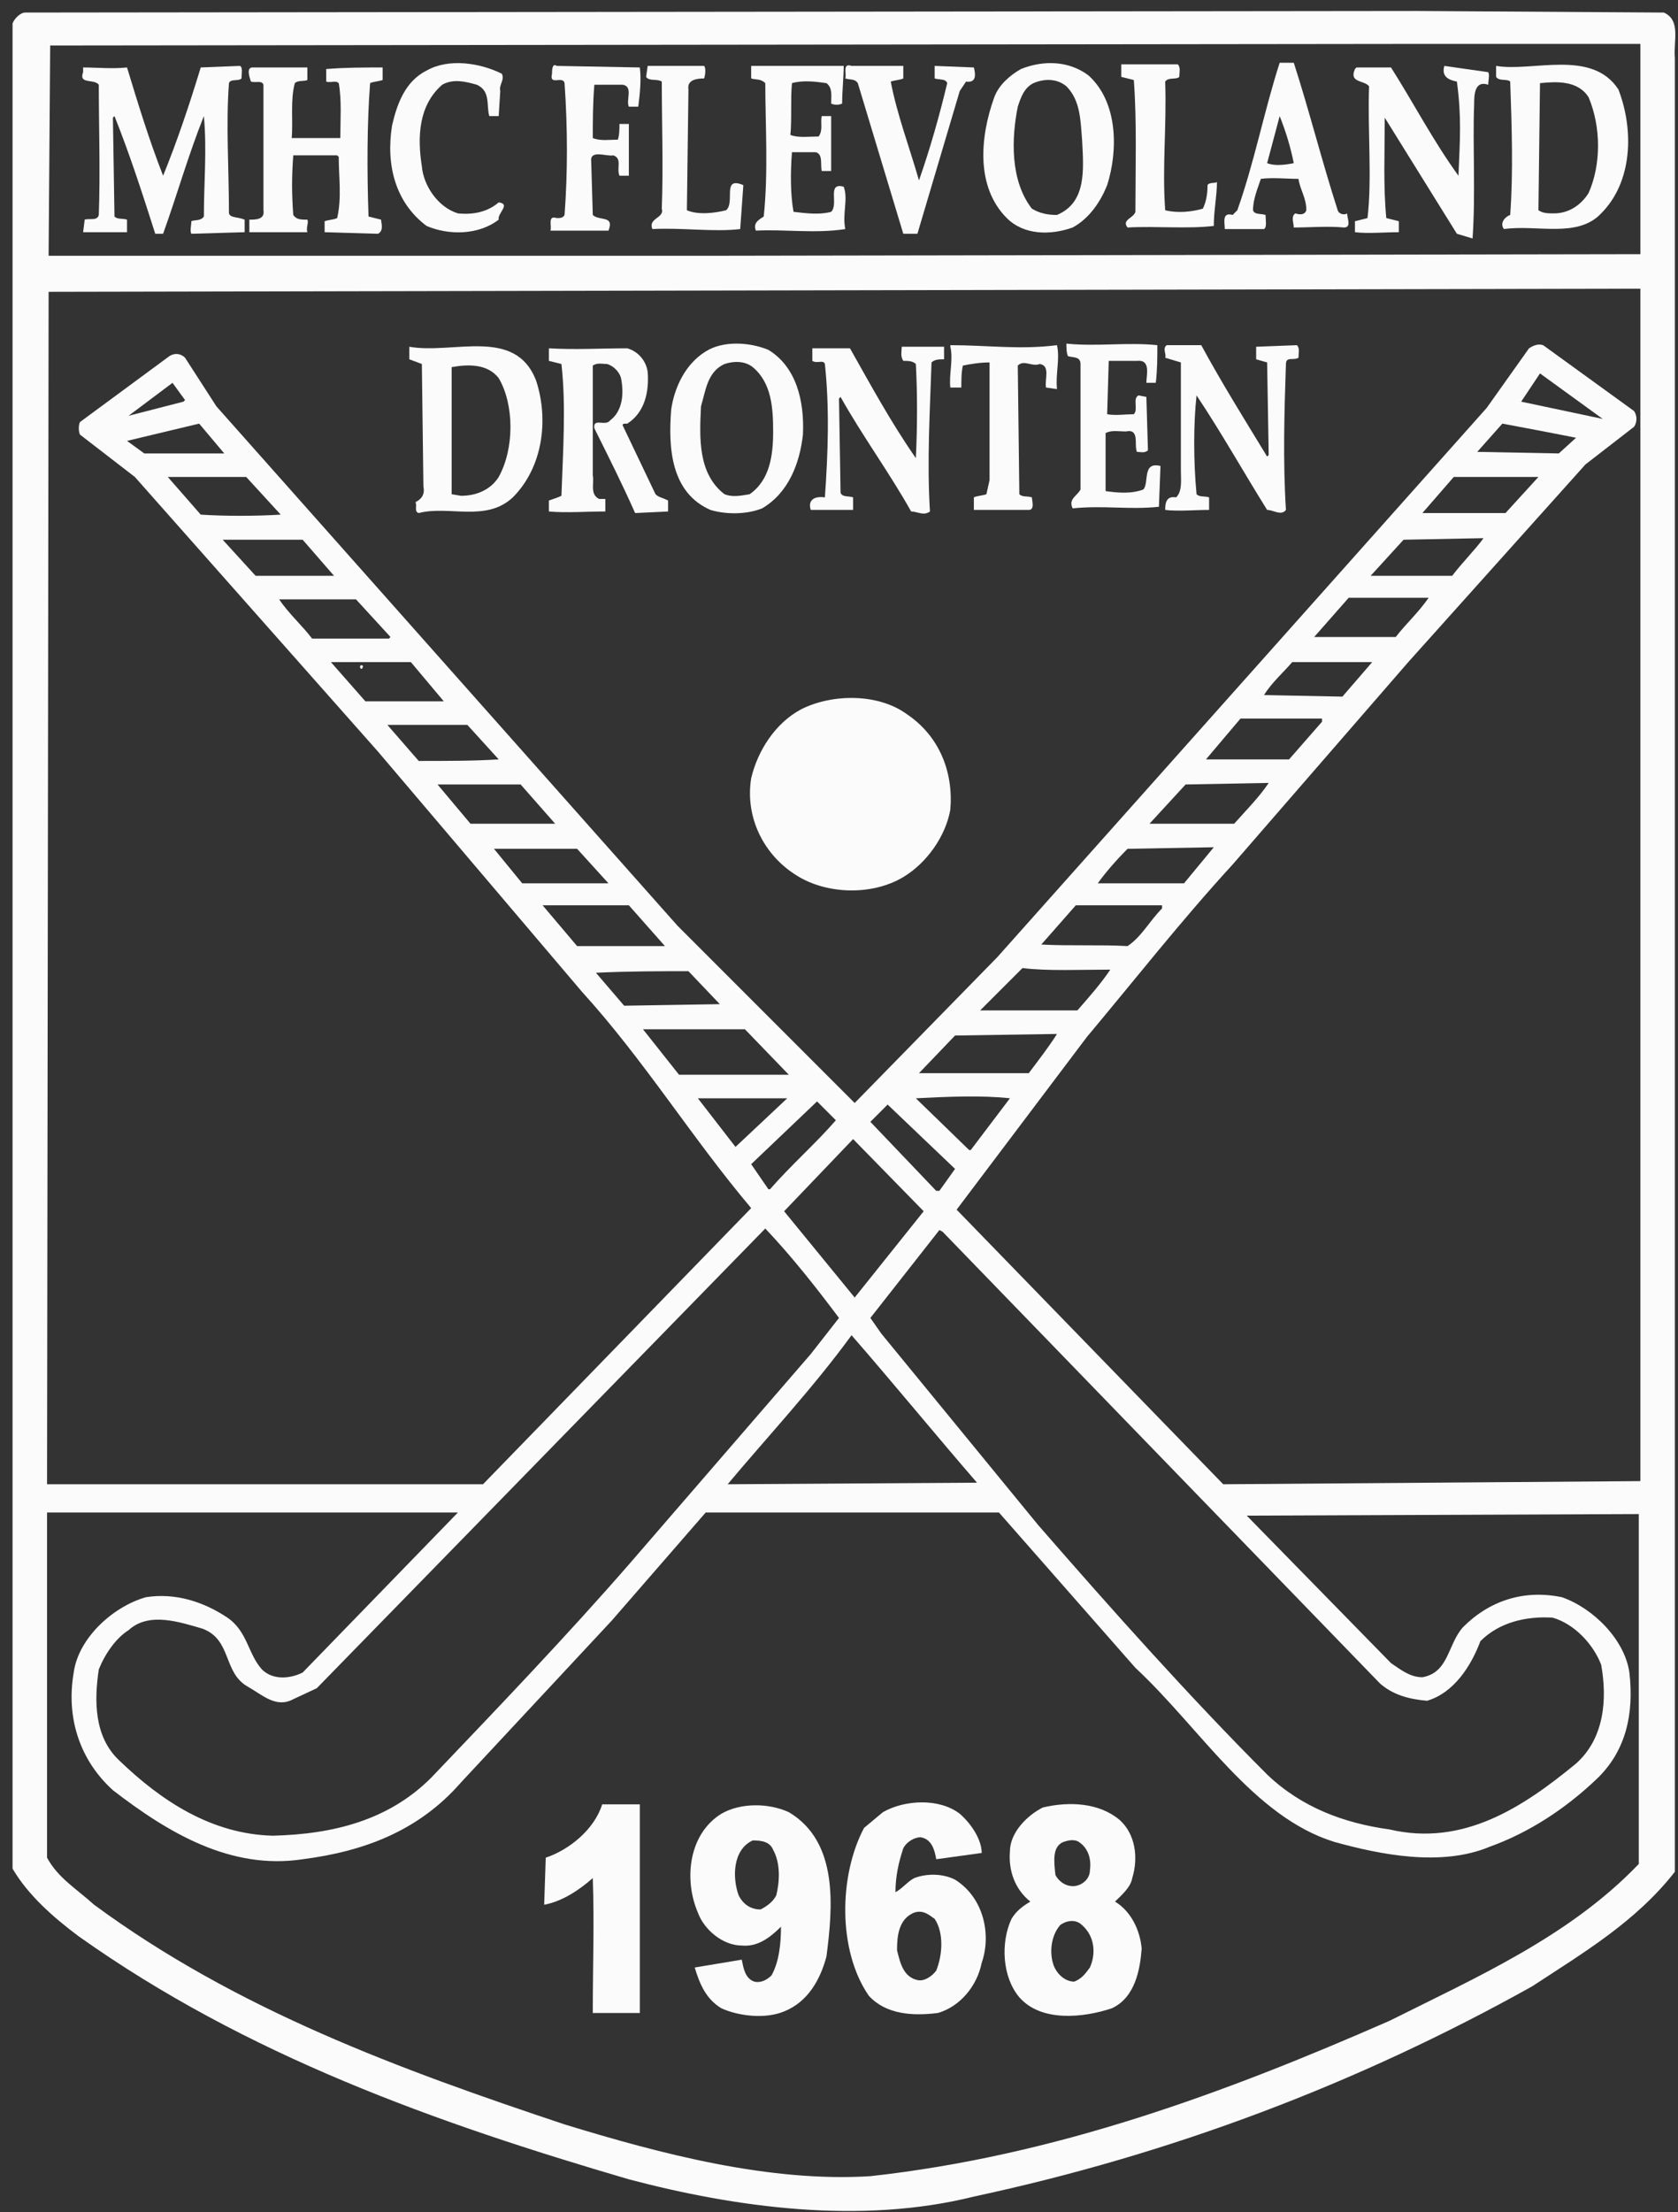 <svg width="107" height="141" viewBox="0 0 107 141" fill="none" xmlns="http://www.w3.org/2000/svg">
<rect x="0" y="0" width="107" height="141" fill="#333333" stroke="none"/>
<path d="M46.3 16.3H3.1L3.2 2.9L89.2 2.8H104.6V16.2L46.3 16.3ZM78 94.6L61.1 77.2L61 77.1L69.3 66.1C72.4 62.4 75.3 58.7 78.6 55.1L89.8 42.2L101.1 29.6L104.2 27.2C104.4 26.9 104.4 26.5 104.2 26.2L98.4 22C98.1 21.9 97.8 22 97.5 22.2L94.8 26L82.5 39.8L63.6 61L54.5 70.3L43.2 59L13.8 25.9L11.8 22.8C11.5 22.5 11.1 22.5 10.8 22.7L5.1 26.9C5 27.1 5 27.5 5.1 27.7L8.6 30.4L24.1 47.9L37.1 63.2C41.1 67.6 44.1 72.5 47.9 77L30.8 94.6H3L3.1 18.6L104.6 18.4V94.4L78 94.6ZM53.5 84L51.7 86.3L40.2 99.6C36.2 104.2 31.7 108.9 27.5 113.3C24.8 116 21.3 116.9 17.4 117C13.5 116.9 10.3 114.8 7.6 112.2C6 110.7 6 108.4 6.3 106.4C6.7 105.4 7.4 104.4 8.2 103.9C9.5 102.7 11.5 103.4 12.9 103.8C14.8 104.5 14.2 106.6 15.8 107.5C16.7 108 17.6 108.9 18.7 108.3L20.2 107.6L48.8 78.3C50.5 80.1 52 82 53.5 84ZM58.9 77.2L54.5 82.7L50 77.2L54.4 72.6L58.9 77.2ZM62.3 94.5L46.4 94.6C49 91.5 51.9 88.4 54.3 85.1C57 88.2 59.7 91.5 62.3 94.5ZM56.2 85L55.5 84L59.9 78.4L60.1 78.5L88 107.3C88.8 108 89.8 108.3 91 108.4C92.7 107.9 93.8 106.2 94.4 104.6C95.6 103.4 97.3 103 99 103.1C100.4 103.5 101.6 104.8 102.1 106.1C102.5 108.3 102.3 110.8 100.5 112.4C97.1 115.2 93.3 117.7 88.6 116.6C85.7 116.2 83 115.2 80.8 113.1C75.9 108.2 70.9 102.6 66.2 97.2L56.2 85ZM60.9 74.5L59.9 75.9H59.7L55.5 71.5L56.6 70.4L60.9 74.5ZM64.4 70L61.9 73.3H61.8L58.4 70C60.4 69.9 62.6 69.8 64.4 70ZM67.4 65.9C66.9 66.7 66.2 67.6 65.6 68.4H58.6L60.9 66L67.4 65.9ZM70.8 61.8C70.2 62.7 69.4 63.6 68.7 64.4H62.5L65.2 61.7C66.8 61.9 68.9 61.8 70.8 61.8ZM74.1 57.7V57.9C73.3 58.7 72.8 59.7 71.9 60.3C70.2 60.2 68.2 60.3 66.4 60.2L68.6 57.7C70.4 57.7 72.3 57.7 74.1 57.7ZM77.4 54L75.5 56.3H70C70.5 55.6 71.2 54.8 71.9 54.1L77.4 54ZM80.9 49.9C80.3 50.8 79.5 51.6 78.7 52.5H73.3L75.6 50L80.9 49.9ZM84.3 45.8V46L82.2 48.4H76.9L79.1 45.8H84.3ZM87.5 42.2L85.6 44.4L80.6 44.3C81.1 43.5 81.8 42.9 82.4 42.2H87.5ZM91.1 38.1C90.4 39.1 89.7 39.7 89 40.6H83.8L86 38.1H91.1ZM94.6 34.3C94.1 35 93.2 35.9 92.6 36.7H87.4L89.5 34.4L94.6 34.3ZM98.1 30.4L96 32.7H90.7L92.7 30.4H98.1ZM97 25.6L98.2 23.8L102.2 26.7L97 25.6ZM100.5 27.9L99.4 28.9L94.2 28.8L95.8 27C97.4 27.3 99 27.6 100.5 27.9ZM47.9 74.2L52.1 70.2L53.3 71.4C52 72.9 50.4 74.3 49.1 75.8H49L47.9 74.2ZM50.2 70L46.9 73.1L44.5 70C46.3 70 48.3 70 50.2 70ZM47.5 65.6L50.3 68.5H43.3L41 65.6H47.5ZM43.9 61.9L45.9 64L39.8 64.1L38 62C40 61.9 42.2 61.9 43.9 61.9ZM40.1 57.7L42.4 60.3H36.8L34.6 57.7H40.1ZM36.8 54.1L38.8 56.3H33.3L31.5 54.1H36.8ZM33.2 50L35.4 52.5H30L27.9 50H33.2ZM29.8 46.2L31.8 48.4C30.3 48.5 28.4 48.5 26.7 48.5L24.7 46.2H29.8ZM26.2 42.2L28.3 44.7H23.3L21.1 42.2H26.2ZM22.7 38.2L24.9 40.6L24.8 40.7H19.9C19.3 39.9 18.4 39.1 17.8 38.2H22.7ZM19.3 34.4L21.3 36.7H16.3L14.2 34.4H19.3ZM15.7 30.4L17.9 32.8C16.3 32.9 14.3 32.9 12.8 32.8L10.7 30.4H15.7ZM8.2 26.5L11 24.4L11.8 25.5L11.7 25.6L8.2 26.5ZM12.7 27L14.3 28.9H9.2L8.1 28.1L12.7 27ZM88.6 128.8C78.1 133.4 67.3 137.4 55.5 138.7C49.1 139.1 42.2 137.3 36 135.4C25.5 131.9 15.1 128.1 6 121.4C4.9 120.4 3.7 119.7 3 118.4V96.4H29.2L19.3 106.6C18.5 107 17.4 107.1 16.7 106.4C15.8 105.4 15.8 104 14.5 103.1C13 102.1 11.2 101.5 9.3 101.8C7.2 102.4 5 104.4 4.7 106.6C4.2 109.5 5.1 112.2 7.2 114.1C10.7 116.8 14.7 119.2 19.3 118.5C23.2 118 26.7 116.7 29.4 113.6L39 103.3L45 96.4H63.7L72.4 106.3C76.5 110.1 79.9 115.8 85.1 117.4C88 118.2 91.9 119 95 117.7C97.5 116.8 99.8 115.3 101.8 113.4C103.7 111.6 104.2 109.2 103.9 106.6C103.6 104.5 101.6 102.5 99.6 101.8C97.2 101.3 95 102 93.3 103.7C92.3 104.8 92.4 106.6 90.7 106.9C89.9 106.9 89.3 106.4 88.7 106L79.5 96.6L104.5 96.5V118.8C100.1 123.4 94.2 126 88.6 128.8ZM106.1 0.8L90.4 0.7L1.6 0.8C1.3 0.8 0.9 1.2 0.8 1.5V119.1C1.8 120.8 3.4 122.2 5 123.4C15.7 131 27.8 135.3 40.1 138.9C46.9 140.7 54.9 141.8 62.1 140C74.7 137.3 86.6 132.8 97.7 126.6C100.9 124.5 104.3 122.5 106.8 119.3V3.7C106.7 2.6 107.2 1.3 106.1 0.8Z" fill="#FBFBFB"/>
<path d="M14.6 13.6C14.6 10.8 14.4 7.9 14.6 5.3C14.7 5 15.2 5.2 15.4 5C15.4 4.7 15.5 4.3 15.3 4.2L12.8 4.3C12.1 6.6 11.3 9 10.4 11.2C9.5 8.9 8.8 6.6 8.1 4.3C7.1 4.4 6.2 4.3 5.3 4.3V4.6C5 5.4 6 5 6.3 5.4C6.3 8 6.4 11 6.3 13.7C6.2 14.1 5.7 13.9 5.4 14L5.3 14.8H8.1V14C7.8 13.9 7.5 14 7.3 13.8L7.2 7.5L7.3 7.4C8.3 9.9 9.1 12.4 9.9 14.9H10.4C11.3 12.4 12 9.9 13 7.4C13.2 9.5 13 11.7 13 13.8C12.8 14.1 12.4 14 12.2 14.1C12.2 14.4 12.1 14.7 12.2 14.9L15.6 14.8V14C15.1 13.8 14.7 13.9 14.6 13.6Z" fill="#FBFBFB"/>
<path d="M24.3 14L23.5 13.8C23.4 11 23.4 7.9 23.6 5.3C23.8 5.2 24.1 5.2 24.4 5.1V4.3C23.2 4.3 22 4.3 20.8 4.4V5.2C21.1 5.3 21.4 5.1 21.6 5.3C21.8 6.4 21.7 7.7 21.7 8.8H18.6C18.7 7.7 18.5 6.4 18.8 5.3C19 5.1 19.4 5.2 19.6 5.1V4.3H16.1C15.7 4.3 15.9 4.9 16 5.2C16.3 5.3 16.7 5.1 16.8 5.4V13.4C16.9 14 16.3 14 15.9 14V14.8H19.6C19.5 14.5 19.7 14.2 19.6 14C19.2 14 18.9 14 18.7 13.7C18.6 12.3 18.6 11.3 18.7 9.9H21.5L21.6 10C21.6 11.3 21.8 12.6 21.5 13.9C21.3 14 21 14 20.7 14.1V14.8L24.1 14.9C24.5 14.7 24.3 14.2 24.3 14Z" fill="#FBFBFB"/>
<path d="M23 42.4C22.9 42.5 23 42.7 23.1 42.6C23.2 42.4 23.1 42.4 23 42.4Z" fill="#FBFBFB"/>
<path d="M32 4.7C30.6 4 28.6 3.7 27.2 4.5C25.8 5.2 25.3 6.7 25 8C24.6 10.5 25.2 12.9 27.2 14.4C28.6 15 30.5 15 31.8 14C31.7 13.6 32.6 13 31.8 12.9C31.1 13.5 30.2 13.7 29.2 13.6C27.9 13.2 27 11.8 26.9 10.6C26.6 8.7 26.7 6.7 28.2 5.4C28.9 5 29.7 5.2 30.4 5.4C31.3 5.8 31 6.7 31.2 7.4C31.4 7.4 31.6 7.4 31.8 7.4L31.9 5.8C31.8 5.4 32.2 5.1 32 4.7Z" fill="#FBFBFB"/>
<path d="M31.8 30.4C31.3 31.2 30.4 31.6 29.4 31.6L28.8 31.5V23.4C29.9 23.2 31.1 23.2 31.8 24.1C32.8 25.8 32.8 28.6 31.8 30.4ZM26.1 22.1V22.9L26.9 23.2L27 31C27.1 31.5 26.9 31.8 26.5 32C26.6 32.3 26.4 32.6 26.7 32.7C28.6 32.2 31 33.3 32.7 31.7C34.6 29.8 35 26.8 34.2 24.3C32.9 20.8 28.9 22.6 26.1 22.1Z" fill="#FBFBFB"/>
<path d="M38.4 115C37.9 116.6 36.3 117.9 34.8 118.4L34.7 121.4C35.8 121.2 36.9 120.5 37.8 119.7C37.9 122.7 37.8 125.1 37.8 128.3H40.8V115H38.4Z" fill="#FBFBFB"/>
<path d="M41.8 31.5L39.7 27.1C39.7 27 39.8 27 40 27C41.1 26.3 41.4 25 41.3 23.7C41.2 23 40.7 22.4 40 22.2C38.3 22.2 36.7 22.3 35 22.2V23L35.8 23.2C36.1 25.8 35.9 28.8 35.8 31.6C35.6 31.7 35.3 31.8 35 31.9V32.6C36.1 32.7 37.4 32.6 38.6 32.6V31.8H38.2C37.6 31.5 37.9 30.8 37.8 30.3V23.3C38.1 23.1 38.4 23.2 38.7 23.2C39.1 23.3 39.5 23.7 39.6 24.1C39.8 25.1 39.7 26.2 38.9 26.8C38.6 27.2 37.8 26.6 37.9 27.3C38.8 29.1 39.7 30.9 40.5 32.7L42.6 32.6V31.9C42.2 31.7 42 31.7 41.8 31.5Z" fill="#FBFBFB"/>
<path d="M35.5 4.2C35.2 4 35.2 4.5 35.2 4.7C35 5.5 35.9 4.8 36 5.3C36.2 8.2 36.2 11 36 13.7C35.9 13.9 35.7 13.9 35.5 13.9C34.9 13.7 35.2 14.4 35.1 14.7H38.8C39.2 13.7 38.2 14.1 37.8 13.7L37.7 10.3C37.6 9.5 38.7 10 39.1 9.9C39.7 10.1 39.3 10.7 39.5 11.2C39.7 11.2 39.9 11.2 40.1 11.2V7.9H39.5C39.5 8.2 39.5 8.6 39.4 8.9C38.9 8.9 38.3 9 37.8 8.8C37.8 7.7 37.8 6.6 37.9 5.4H39.7C40.4 5.5 39.9 6.4 40.1 6.8H40.7C40.8 6 40.9 5.1 40.8 4.3L35.5 4.2Z" fill="#FBFBFB"/>
<path d="M46.3 13.4C45.5 13.6 44.5 13.7 43.8 13.4L43.9 5.7C43.8 5.1 44.4 5 44.9 5C45 4.7 45 4.3 44.9 4.2H41.3L41.2 4.9C41.4 5.2 41.9 5 42.2 5.2C42.2 7.7 42.3 10.6 42.2 13.3C42.4 13.9 41.3 13.9 41.6 14.6C43.5 14.5 45.5 14.8 47.2 14.6L47.4 11.8C46 11.2 46.9 12.9 46.3 13.4Z" fill="#FBFBFB"/>
<path d="M47.8 31.5C47.2 31.6 46.7 31.7 46.2 31.5C44.5 30.2 44.6 27.9 44.7 25.9C45 24.9 45.1 23.7 46.2 23.2C46.8 23 47.5 23 48 23.4C49.2 24.4 49.3 26 49.3 27.5C49.3 29 49.1 30.6 47.8 31.5ZM51.2 27.7C51.3 25.6 50.8 23.4 49 22.3C47.8 21.8 46.1 21.7 45 22.4C43.7 23.2 43 24.7 42.8 26.1C42.6 28.6 42.8 31.4 45.3 32.5C46.3 32.8 47.6 32.8 48.6 32.4C50.3 31.4 51 29.5 51.2 27.7Z" fill="#FBFBFB"/>
<path d="M49.5 120.8C49.3 121.2 48.9 121.5 48.5 121.7C47.9 121.7 47.4 121.4 47.1 120.8C46.7 119.7 46.7 117.9 48 117.3C48.6 117.3 49.1 117.4 49.3 117.9C49.8 118.8 49.7 120 49.5 120.8ZM50.3 115.5C49 114.9 47.2 114.9 46 115.6C43.9 116.9 43.6 119.8 44.5 121.9C44.9 123 46.1 124 47.3 124C48.3 124.1 49.1 123.5 49.8 122.8C49.8 123.8 49.7 125 49.2 125.9C48.9 126.2 48.5 126.4 48.1 126.3C47.5 126.1 47.4 125.4 47.3 124.9L44.3 125.4C44.6 126.4 45 127.4 46 128C47.1 128.5 48.8 128.7 50 128.2C51.5 127.6 52.3 126.2 52.7 124.7C53.1 121.6 53.5 117.4 50.3 115.5Z" fill="#FBFBFB"/>
<path d="M57.8 45.5C56 44.2 53.1 44.2 51.1 45.2C49.4 46.1 48.3 47.9 47.9 49.6C47.5 52.1 48.7 54.5 50.8 55.8C52.7 57 55.6 57.1 57.6 55.9C59.1 55 60.3 53.3 60.6 51.6C60.8 49.2 59.9 46.9 57.8 45.5Z" fill="#FBFBFB"/>
<path d="M53.8 11.9C52.7 11.6 53.5 13 53 13.5C52.3 13.7 51.4 13.6 50.6 13.5C50.4 12.4 50.4 11 50.5 9.7C51 9.7 51.5 9.7 52 9.7C52.5 9.8 52.3 10.5 52.4 10.9H53V7.4H52.4C52.3 7.8 52.5 8.3 52.2 8.7C51.6 8.7 50.9 8.8 50.4 8.6C50.5 7.6 50.4 6.4 50.5 5.3C51.2 5.1 52 5.2 52.7 5.3C53.1 5.6 53 6.1 53 6.6C53.2 6.7 53.5 6.7 53.7 6.6C53.7 5.8 53.8 4.9 53.8 4.2H47.9V5C48.2 5.1 48.5 5 48.8 5.3C48.8 7.9 49 11 48.7 13.8C48.4 14 48 14.2 48.2 14.7C50 14.6 52 14.9 53.9 14.6C53.7 13.6 54.1 12.7 53.8 11.9Z" fill="#FBFBFB"/>
<path d="M51.7 32.5H54.4V31.7C54.1 31.6 53.7 31.7 53.6 31.4L53.5 25.4L53.6 25.3C55 27.8 56.7 30.1 58.1 32.6C58.5 32.6 58.9 32.9 59.3 32.6C59.1 29.4 59.3 26.2 59.4 23.1C59.6 22.9 59.9 22.9 60.2 22.9V22.1H57.5C57.5 22.4 57.4 22.7 57.6 23C57.9 23 58.2 23 58.4 23.2C58.5 25 58.5 27.2 58.4 29.2C56.8 26.9 55.5 24.5 54.2 22.2H51.8V23C52.1 23.2 52.5 22.9 52.6 23.2C52.9 26 52.8 28.9 52.6 31.7C51.9 31.6 51.5 31.9 51.7 32.5Z" fill="#FBFBFB"/>
<path d="M59.7 125.6C59.4 126 58.9 126.3 58.5 126.2C57.6 126 57.4 125.1 57.2 124.3C57.2 123.4 57.3 122.3 58.3 121.9C58.9 121.7 59.3 122.1 59.6 122.3C60.2 123.2 60.1 124.6 59.7 125.6ZM60.9 119.8C60.1 119.4 59.1 119.4 58.3 119.7C57.9 119.9 57.5 120.4 57.1 120.6C57.1 119.6 57.3 118.7 57.6 117.8C57.8 117.4 58.3 117.1 58.7 117.1C59.4 117.2 59.6 117.9 59.7 118.5L62.6 118.1C62.6 117.3 62 116.3 61.2 115.6C59.9 114.6 57.7 114.7 56.3 115.5L55.1 116.5C53.5 119.5 53.4 124.3 55.4 127.2C56.5 128.4 58.2 128.5 59.8 128.3C61.2 127.9 62.3 126.6 62.6 125.1C63.2 123.4 62.8 121 60.9 119.8Z" fill="#FBFBFB"/>
<path d="M59.6 4.2V5C59.9 5.1 60.3 5 60.4 5.3C59.9 7.4 59.3 9.5 58.6 11.5C58 9.4 57.2 7.3 56.8 5.2C57.1 5.1 57.4 5.1 57.6 5V4.2H54.3C53.7 4 54 4.7 53.9 5C54.2 5.1 54.5 5 54.7 5.3L57.6 14.9H58.5L61.2 5.8L61.6 5.2C62.3 5.3 62.2 4.7 62.1 4.3L59.6 4.2Z" fill="#FBFBFB"/>
<path d="M67.4 22C65 22.3 63 22 60.6 22V22.1C60.8 22.9 60.5 23.9 60.6 24.7H61.3C61.3 24.3 61.3 23.7 61.4 23.3C61.9 23.2 62.5 23.1 63.1 23.1V30.6L62.9 31.5C62.6 31.6 62.3 31.6 62.1 31.7V32.5H65.6C66 32.5 65.8 31.9 65.8 31.7C65.5 31.6 65.2 31.7 65 31.5L64.9 23.3C65.3 22.9 65.8 23.4 66.3 23.2C67 23.3 66.6 24.2 66.7 24.7L67.4 24.8C67.3 23.8 67.6 22.9 67.4 22Z" fill="#FBFBFB"/>
<path d="M67.4 13.7C66.8 13.7 66.3 13.6 65.8 13.3C64.4 11.5 64.5 8.8 64.9 6.8C65.1 6.2 65.3 5.6 65.9 5.3C66.6 5 67.4 5 68 5.5C68.9 6.4 68.9 7.7 69 8.9C69.1 10.8 69.3 12.9 67.4 13.7ZM65.1 4.4C64.4 4.8 63.7 5.4 63.4 6.2C62.5 8.7 62.2 11.9 64.2 13.9C65.3 15 67 15 68.4 14.5C69.5 13.9 70.2 12.8 70.6 11.8C71.3 9.6 71.3 6.5 69.4 4.8C68.2 3.9 66.6 3.8 65.1 4.4Z" fill="#FBFBFB"/>
<path d="M69.5 125.4C69.2 125.8 69 126.1 68.5 126.3C67.9 126.3 67.4 125.8 67.2 125.3C66.9 124.5 67 123.4 67.6 122.7C68 122.4 68.6 122.3 69 122.7C69.8 123.4 69.9 124.5 69.5 125.4ZM67.8 117.4C68.1 117.3 68.5 117.2 68.8 117.4C69.4 117.8 69.6 118.5 69.5 119.2C69.5 119.7 69.1 120.1 68.6 120.2C68 120.3 67.5 119.9 67.3 119.5C67.2 118.6 67.1 117.7 67.8 117.4ZM71.1 121.2C71.5 120.8 72.1 120.3 72.2 119.7C72.6 118.4 72.4 116.9 71.4 116C70.1 114.9 68.2 114.8 66.5 115.2C65.5 115.7 64.4 116.8 64.4 118C64.3 119.2 64.7 120.4 65.7 121.2C65.2 121.5 64.8 121.8 64.5 122.3C63.8 123.8 63.9 126 65 127.3C66.4 128.9 69.1 128.6 70.9 128C72.4 127.3 72.7 125.5 72.8 124.2C72.7 123 72.1 121.8 71.1 121.2Z" fill="#FBFBFB"/>
<path d="M72.9 31.2C72.1 31.5 71.2 31.4 70.5 31.3V27.6C70.9 27.4 71.3 27.5 71.8 27.5C72.7 27.3 72.3 28.4 72.5 28.8C72.7 28.8 73 28.9 73.2 28.7L73.1 25.3L72.6 25.2C72.2 25.4 72.6 26.1 72.3 26.4C71.8 26.4 71.1 26.5 70.6 26.4L70.7 23H72.5C73.4 22.9 73.1 23.9 73.1 24.4H73.7C73.8 23.6 73.8 22.7 73.8 22C71.9 21.8 69.9 22.1 68 21.9C68 22.1 68 22.5 68.1 22.7C68.4 22.8 68.9 22.7 68.9 23.2V31.2C68.7 31.6 68.1 31.8 68.4 32.4C70.4 32.2 72 32.5 73.9 32.3L74 29.7C72.8 29.4 73.3 30.8 72.9 31.2Z" fill="#FBFBFB"/>
<path d="M77 11.8C77 12.4 76.9 12.9 76.7 13.3C76 13.5 75.1 13.6 74.3 13.4C74.1 10.6 74.4 8.1 74.3 5.2C74.5 4.9 75 5.1 75.2 4.9C75.2 4.6 75.3 4.3 75.1 4.1H71.5V4.9L72.3 5.1C72.5 7.8 72.4 10.7 72.4 13.5C72.3 13.9 71.5 14 71.9 14.5C73.7 14.4 75.7 14.6 77.4 14.4C77.4 13.4 77.6 12.5 77.6 11.6C77.5 11.7 77.1 11.6 77 11.8Z" fill="#FBFBFB"/>
<path d="M80.1 22.1V22.9L80.8 23.1L80.9 29L80.8 29.1C79.4 26.8 77.9 24.4 76.6 22H74.4C74.1 22.2 74.4 22.6 74.3 22.8L75.3 23.1V30C75.3 30.6 75.4 31.3 75 31.7C74.4 31.6 74.3 32 74.3 32.5C75.1 32.6 76.2 32.5 77.1 32.5V31.7C76.8 31.6 76.5 31.7 76.3 31.5C76.1 29.4 76.1 27 76.3 25.2C77.9 27.6 79.3 30.1 80.8 32.5C81.2 32.5 81.7 32.9 82 32.5C81.8 29.4 81.9 26.1 82 23.2C82 22.7 82.5 23 82.8 22.8C82.8 22.5 82.9 22.2 82.7 22L80.1 22.1Z" fill="#FBFBFB"/>
<path d="M80.8 10.4L81.6 7.4C82 8.4 82.3 9.4 82.5 10.4C82 10.5 81.3 10.6 80.8 10.4ZM85.3 13.4C84.3 10.3 83.5 7.1 82.5 4H81.6C80.6 7.1 80 10.3 78.9 13.4L78.6 13.7C77.9 13.5 78.1 14.2 78.1 14.6H80.6C80.8 14.5 80.7 14 80.7 13.7C80.4 13.6 80 13.7 79.9 13.4C79.9 12.7 80.2 12 80.4 11.4C81.1 11.3 82.1 11.4 82.8 11.4C82.9 12.1 83.3 12.6 83.3 13.4C83.2 13.7 82.9 13.7 82.6 13.6C82.3 13.8 82.5 14.2 82.5 14.5C83.5 14.5 84.7 14.4 85.7 14.5C86.2 14.5 85.9 13.9 85.9 13.6C85.8 13.7 85.4 13.7 85.3 13.4Z" fill="#FBFBFB"/>
<path d="M92.1 4.2C91.9 4.9 92.4 5.1 92.9 5.2C93.2 7.4 93.1 8.9 93 11.2C91.4 9 90.1 6.5 88.7 4.3H86.5L86.4 4.4C86 5.3 87 5.1 87.3 5.5C87.2 8.3 87.5 11.4 87.2 13.9L86.4 14.1V14.8C87.2 14.9 88.3 14.8 89.2 14.8V14.1L88.4 13.9C88.2 11.9 88.3 9.7 88.3 7.5L92.9 14.9L93.9 15.2C94.1 12.4 93.9 9.2 94 6.7C94 6.1 94 5.1 94.9 5.4C94.9 5.1 95 4.8 94.9 4.6L92.1 4.2Z" fill="#FBFBFB"/>
<path d="M101.3 12.3C100.8 13.1 100 13.6 99.1 13.6C98.7 13.6 98.4 13.6 98.1 13.4L98.2 5.3C99.2 5.2 100.6 5.1 101.3 6.2C102.1 8.1 102.1 10.5 101.3 12.3ZM95.4 4.2V4.9C95.6 5.2 96.1 5 96.3 5.2C96.4 8 96.5 11 96.3 13.7C96 13.8 95.6 14.2 95.9 14.6C98 14.3 100.6 15.2 102.1 13.6C104.1 11.6 104.2 8.3 103.2 5.7C101.5 3.1 97.7 4.6 95.4 4.2Z" fill="#FBFBFB"/>
</svg>
